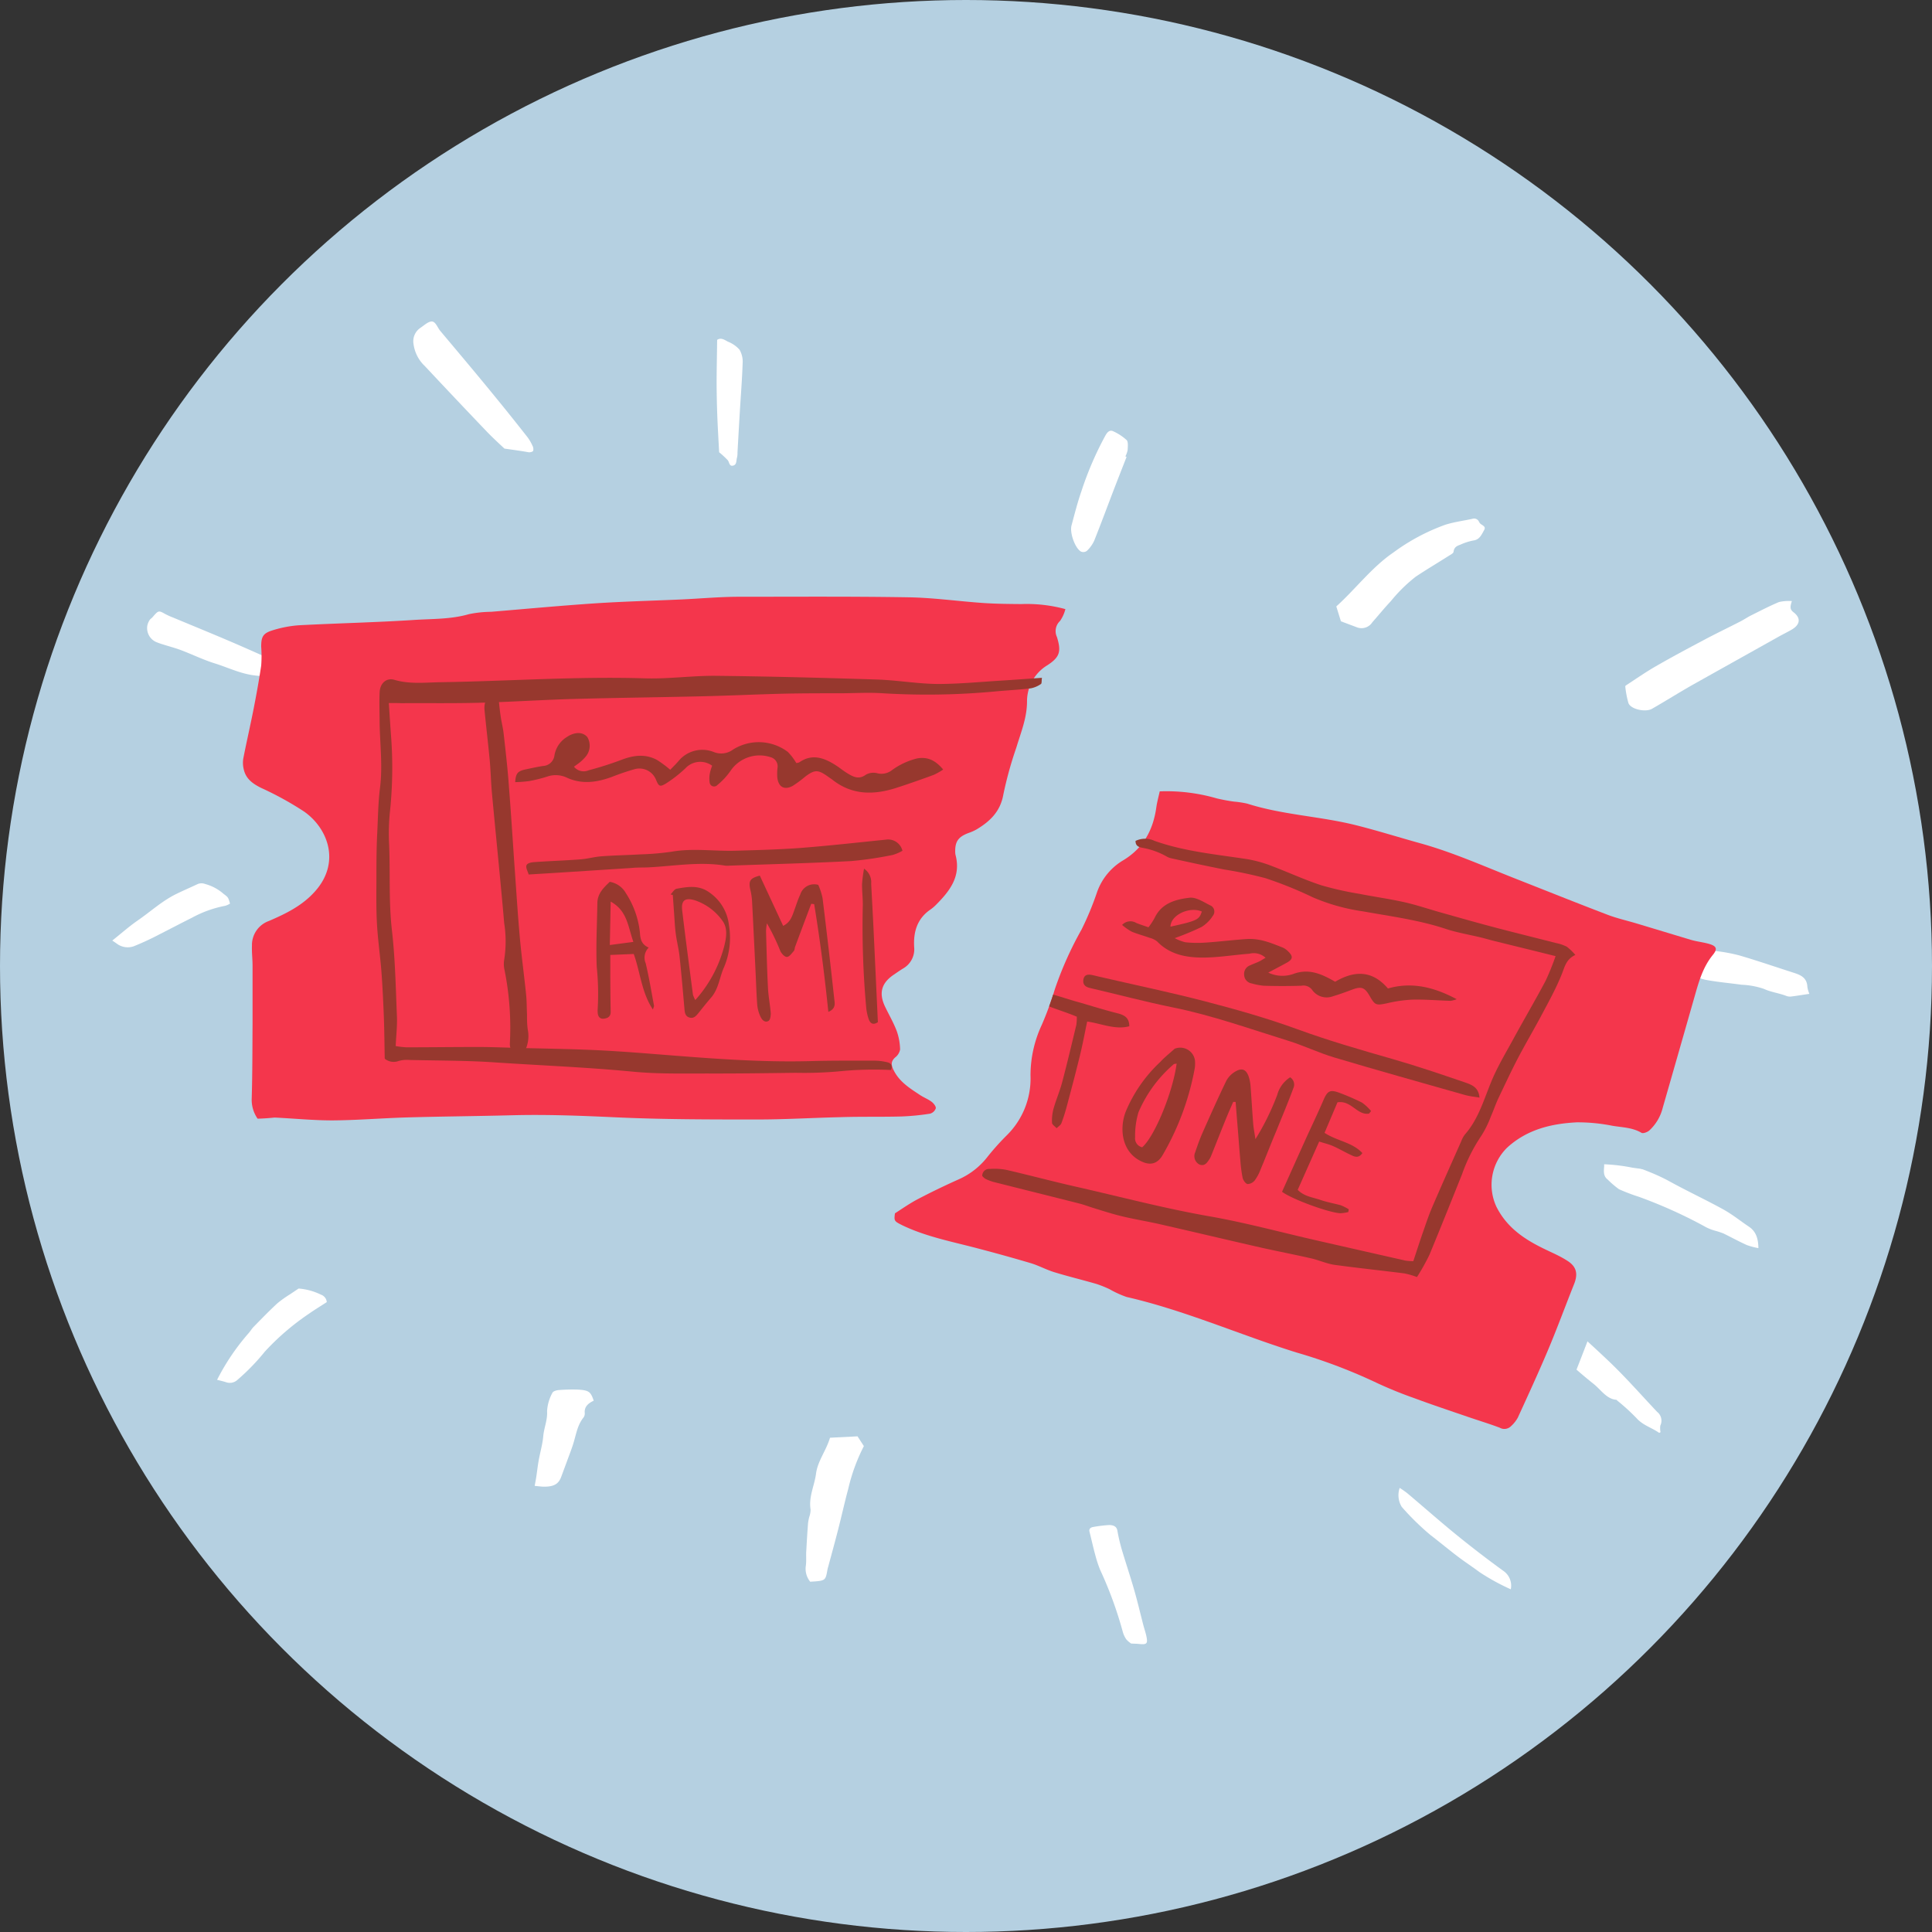 <svg xmlns="http://www.w3.org/2000/svg" xmlns:xlink="http://www.w3.org/1999/xlink" viewBox="0 0 360 360"><rect x="0" y="0" width="360" height="360" fill="#333333" stroke="none"/><defs><style>.cls-1{fill:none;}.cls-2{isolation:isolate;}.cls-3,.cls-6{fill:#b5d0e1;}.cls-4,.cls-6{mix-blend-mode:multiply;}.cls-5{fill:#fff;}.cls-7{fill:#f4364c;}.cls-8{fill:#97382e;}.cls-9{clip-path:url(#clip-path);}</style><clipPath id="clip-path"><path class="cls-1" d="M166.76,226.09c1.54-1,2.88-1.93,4.32-2.68q3.68-1.92,7.48-3.62a13.9,13.9,0,0,0,5.5-4.3,46.47,46.47,0,0,1,3.6-4,14.86,14.86,0,0,0,4.36-11.1,22.28,22.28,0,0,1,2.11-9.44,60.21,60.21,0,0,0,2.41-6.58,65.58,65.58,0,0,1,5-11.18,56.05,56.05,0,0,0,2.86-6.89,11.24,11.24,0,0,1,4.9-6c3.75-2.26,5.57-5.64,6.16-9.84.14-1,.42-2,.64-3a33.52,33.52,0,0,1,10.59,1.3,32.29,32.29,0,0,0,3.27.61,17.88,17.88,0,0,1,2.46.38c6.58,2.1,13.52,2.34,20.18,4,4,1,8,2.26,12,3.37,6.1,1.69,11.86,4.27,17.73,6.58s11.45,4.55,17.21,6.75c1.81.69,3.72,1.11,5.57,1.67,3.32,1,6.62,2,9.94,3,1.05.31,2.16.43,3.22.71,1.57.42,1.85.93.89,2.11-1.82,2.23-2.58,4.88-3.34,7.55-2,7-4,14-6,20.95a8.53,8.53,0,0,1-2.52,4.23c-.36.3-1.14.59-1.44.41-1.69-1-3.59-1-5.42-1.31a33.09,33.09,0,0,0-6.61-.64c-4.76.24-9.29,1.32-13,4.72a9.7,9.7,0,0,0-2,11c2,4,5.4,6.19,9.2,8,1.31.63,2.66,1.21,3.9,2,1.83,1.11,2.16,2.46,1.37,4.44-1.64,4.11-3.16,8.27-4.88,12.34s-3.69,8.37-5.6,12.53a6.17,6.17,0,0,1-1.28,1.6,1.74,1.74,0,0,1-2.09.27c-1.93-.73-3.92-1.33-5.88-2-3.34-1.15-6.69-2.26-10-3.49a77,77,0,0,1-7.5-3.08A99.45,99.45,0,0,0,241.52,252c-10.58-3.31-20.75-7.84-31.6-10.33a19,19,0,0,1-3.16-1.44,20.2,20.2,0,0,0-2.5-1c-2.59-.75-5.21-1.38-7.79-2.17-1.51-.46-2.93-1.25-4.44-1.7-3.38-1-6.78-1.94-10.19-2.83-4.62-1.21-9.34-2.12-13.69-4.21C166.61,227.55,166.58,227.51,166.76,226.09Z"/></clipPath></defs><title>consultant_webpage_admitone_icon_3C_191016</title><g class="cls-2"><g id="Background"><circle id="_27.62.111" data-name="27.62.111" class="cls-3" cx="180" cy="180" r="180"/></g><g id="Artwork"><g class="cls-4"><path class="cls-3" d="M55.39,126.92c-.23,1-.84,1.08-1.35,1.36a5.72,5.72,0,0,1-3.53.58c-2.62-.29-5-1.47-7.42-2.23-2.15-.66-4.2-1.67-6.31-2.47-1.11-.42-2.27-.72-3.4-1.08a11.82,11.82,0,0,1-1.32-.47,2.83,2.83,0,0,1-1.59-3.08,2.87,2.87,0,0,1,.43-1c.12-.2.35-.32.51-.5,1.15-1.33,1.14-1.31,2.42-.6a14,14,0,0,0,1.5.67c3.45,1.44,6.91,2.85,10.35,4.32,2.86,1.22,5.7,2.49,8.54,3.77A8.74,8.74,0,0,1,55.39,126.92Z"/><path class="cls-3" d="M23.92,178.26c1.63-1.29,3.1-2.61,4.75-3.75,2.44-1.68,4.57-3.68,7.32-5,1.27-.62,2.59-1.18,3.87-1.79a1.92,1.92,0,0,1,1.37,0,8.59,8.59,0,0,1,3.41,1.82c.85.65.88.62,1.22,1.83a3.3,3.3,0,0,1-.89.41A21.26,21.26,0,0,0,38.78,174c-2,1-3.9,2-5.87,3a53.16,53.16,0,0,1-5,2.33A3.42,3.42,0,0,1,25,179C24.62,178.73,24.26,178.49,23.92,178.26Z"/><path class="cls-3" d="M312.42,269.87c-.2.09-.25.14-.27.12-1.4-1-3-1.37-4.25-2.78a37.62,37.62,0,0,0-3.55-3.23c-.06-.05-.11-.15-.18-.15-1.83-.14-2.9-1.93-4.28-3-1.76-1.4-3.47-2.89-5.16-4.43a22.49,22.49,0,0,1-1.7-2.13,26.69,26.69,0,0,0-2.3-2.58,13.15,13.15,0,0,1-3-4.71c-.41-1,0-2.11.05-3.45a7.19,7.19,0,0,1,1.38.77c4.64,4.16,9.32,8.24,13.86,12.57,3,2.88,5.85,6.12,8.76,9.21a2.08,2.08,0,0,1,.59,2.57A3.73,3.73,0,0,0,312.42,269.87Z"/><path class="cls-3" d="M302,218.46c.61.16,1,.21,1.28.33,3.64,1.36,7.37,2.45,10.81,4.34s6.75,3.42,10.06,5.25c1.65.91,3.15,2.13,4.73,3.19,1.32.88,1.75,2.21,1.77,4a13.24,13.24,0,0,1-2.15-.57c-1.49-.67-2.93-1.47-4.4-2.18a15,15,0,0,0-1.58-.51,8.93,8.93,0,0,1-1.55-.6,88.56,88.56,0,0,0-12.58-5.7,35.17,35.17,0,0,1-3.72-1.42,17.2,17.2,0,0,1-2.08-1.78c-.86-.65-.75-1.55-.68-2.47C301.91,219.76,301.92,219.24,302,218.46Z"/><path class="cls-3" d="M340.15,188.19c-1.3.19-2.36.37-3.41.5a1.93,1.93,0,0,1-.9-.12c-1.36-.53-2.81-.68-4.17-1.31a14.85,14.85,0,0,0-4.17-.77c-2.37-.33-4.77-.52-7.12-1a8.45,8.45,0,0,1-2.68-1.42c-.51-.33-.89-2.62-.65-3.28a1,1,0,0,1,1.06-.76,31.41,31.41,0,0,1,9,1c3.42,1,6.81,2.17,10.21,3.26,1.27.41,2.39.93,2.46,2.62A5.41,5.41,0,0,0,340.15,188.19Z"/><path class="cls-3" d="M157.66,270.9l5.13-.26,1.18,1.82a34.36,34.36,0,0,0-2.92,8c-.67,2.48-1.22,5-1.86,7.49-.59,2.31-1.23,4.62-1.85,6.93-.06.21-.12.41-.16.62-.36,2.06-.36,2.06-3.21,2.23a3.8,3.8,0,0,1-.81-3c.13-1,0-1.95.09-2.92q.13-2.52.32-5a9.26,9.26,0,0,1,.22-1.14,4.06,4.06,0,0,0,.25-1.39c-.38-2.34.69-4.38,1-6.58C155.33,275.25,156.94,273.35,157.66,270.9Z"/><path class="cls-3" d="M43.45,260.11a42,42,0,0,1,5.88-8.7c.33-.37.57-.8.92-1.16,1.44-1.47,2.87-2.95,4.39-4.36A20.68,20.68,0,0,1,57,244.2l1.64-1.1a11.54,11.54,0,0,1,4.19,1.15,1.6,1.6,0,0,1,1.06,1.38c-1.13.73-2.29,1.44-3.39,2.21a46.7,46.7,0,0,0-8.14,7,40.53,40.53,0,0,1-5.14,5.3,2.08,2.08,0,0,1-2.11.41C44.65,260.41,44.14,260.29,43.45,260.11Z"/><path class="cls-3" d="M113.63,264c-1.12.52-1.77,1.2-1.67,2.28a1.26,1.26,0,0,1-.24.86c-1.19,1.5-1.39,3.32-1.94,5-.34,1.06-.75,2.1-1.13,3.14l-1.07,2.89c-.49,1.35-1.36,1.86-3.21,1.85-.49,0-1-.08-1.74-.15.11-.63.23-1.19.31-1.76.15-1,.26-2,.44-3,.27-1.51.72-3,.85-4.52s.82-3,.71-4.66a8.07,8.07,0,0,1,1-3.41c.11-.27.71-.46,1.14-.5a33.05,33.05,0,0,1,3.59-.09C112.74,262.06,113.06,262.31,113.63,264Z"/><path class="cls-3" d="M213.79,309.25a4.34,4.34,0,0,1-.92-.79,4.75,4.75,0,0,1-.68-1.52A72.72,72.72,0,0,0,208,295.53a22.34,22.34,0,0,1-.93-2.85c-.39-1.42-.7-2.85-1.06-4.27-.12-.48.15-.78.65-.87a25.28,25.28,0,0,1,3-.37c.77,0,1.39.23,1.54,1a34.3,34.3,0,0,0,.78,3.4c.76,2.56,1.62,5.12,2.36,7.69.61,2.13,1.11,4.26,1.66,6.39.22.87.54,1.73.68,2.59.17,1.09-.1,1.23-1.54,1.08C214.77,309.28,214.39,309.28,213.79,309.25Z"/><path class="cls-3" d="M263.81,280.25a16.86,16.86,0,0,1,1.43,1c3.09,2.6,6.1,5.27,9.24,7.82q4.2,3.41,8.62,6.62a3.33,3.33,0,0,1,1.41,3.45,40.24,40.24,0,0,1-5.84-3.21c-1.34-1-2.76-1.92-4.08-2.93-1.72-1.31-3.37-2.68-5.08-4a48.27,48.27,0,0,1-5.32-5.22A4.17,4.17,0,0,1,263.81,280.25Z"/><path class="cls-3" d="M252.86,118.77,252,116c3.62-3.27,6.62-7.31,10.65-10.06a37.79,37.79,0,0,1,9.69-5.17c1.62-.51,3.31-.72,5-1.09a1,1,0,0,1,1.24.52,1,1,0,0,1,.07.12c.23.56,1.37.62.9,1.45s-.85,1.8-2,1.94a10.81,10.81,0,0,0-2.43.78c-.59.22-1.16.43-1.27,1.31,0,.28-.54.55-.87.76-2.05,1.3-4.14,2.54-6.17,3.89a28.61,28.61,0,0,0-4.65,4.57c-1.19,1.26-2.29,2.62-3.44,3.92a2.39,2.39,0,0,1-2.74,1Z"/><path class="cls-3" d="M336.89,115c-.36,1.09-.36,1.58.29,2.07,1.46,1.11,1.26,2.35-.39,3.29-.76.44-1.55.82-2.32,1.25-5.36,3-10.73,6-16.08,9-2.54,1.44-5,3-7.56,4.46-1.16.69-3.94.12-4.39-1.05a17.44,17.44,0,0,1-.59-3.07s0-.17.1-.22c1.84-1.2,3.66-2.47,5.55-3.56,2.93-1.69,5.91-3.28,8.88-4.86,2.3-1.22,4.64-2.35,6.95-3.53.67-.35,1.31-.79,2-1.13,1.71-.85,3.41-1.74,5.16-2.47A8.37,8.37,0,0,1,336.89,115Z"/><path class="cls-3" d="M97,86.59c-1.08-1-2.15-2-3.13-3Q88,77.45,82.18,71.24a6.87,6.87,0,0,1-2.13-4.16,3,3,0,0,1,1.32-3c.7-.48,1.5-1.23,2.16-1.16s1,1.13,1.5,1.74c3.36,4,6.74,8,10.08,12.1,2.09,2.54,4.14,5.12,6.18,7.71a7.89,7.89,0,0,1,.89,1.52,1.37,1.37,0,0,1,.16,1c-.1.2-.57.31-.86.27C100,87,98.53,86.81,97,86.59Z"/><path class="cls-3" d="M212.92,88.14c-.78,2-1.57,4-2.34,6-1.23,3.21-2.42,6.44-3.7,9.63a6.1,6.1,0,0,1-1.36,1.88,1.12,1.12,0,0,1-1.07.14c-1.1-.57-2.16-3.49-1.79-4.87.57-2.12,1.11-4.27,1.83-6.34A61.67,61.67,0,0,1,209,84.12c.37-.65.79-1,1.34-.79A9.49,9.49,0,0,1,212.93,85c.32.31.22,1.22.19,1.86A4.34,4.34,0,0,1,212.7,88Z"/><path class="cls-3" d="M136.63,66.33c.72-.49,1.38,0,2,.33a5.72,5.72,0,0,1,2.17,1.5,4.46,4.46,0,0,1,.58,2.54c-.1,3-.35,6.09-.53,9.13-.15,2.5-.29,5-.43,7.49a3.54,3.54,0,0,1-.08.91c-.18.54,0,1.34-.73,1.53s-.68-.6-1-1A16.83,16.83,0,0,0,137,87.28c-.1-2-.25-4.37-.34-6.73q-.12-3.18-.13-6.37C136.54,71.58,136.6,69,136.63,66.33Z"/></g><path class="cls-5" d="M52.38,123.92c-.23,1-.84,1.08-1.35,1.36a5.72,5.72,0,0,1-3.53.58c-2.62-.29-5-1.47-7.42-2.23-2.15-.66-4.2-1.67-6.31-2.47-1.11-.42-2.27-.72-3.4-1.08a11.82,11.82,0,0,1-1.32-.47,2.83,2.83,0,0,1-1.59-3.08,2.87,2.87,0,0,1,.43-1c.12-.2.35-.32.51-.5,1.15-1.33,1.14-1.31,2.42-.6a14,14,0,0,0,1.5.67c3.45,1.44,6.91,2.85,10.35,4.32,2.86,1.22,5.7,2.49,8.54,3.77A8.74,8.74,0,0,1,52.38,123.92Z"/><path class="cls-5" d="M20.92,175.26c1.63-1.29,3.1-2.61,4.75-3.75,2.44-1.68,4.57-3.68,7.32-5,1.27-.62,2.59-1.18,3.87-1.79a1.92,1.92,0,0,1,1.37,0,8.59,8.59,0,0,1,3.41,1.82c.85.65.88.62,1.22,1.83a3.3,3.3,0,0,1-.89.41A21.26,21.26,0,0,0,35.78,171c-2,1-3.9,2-5.87,3a53.16,53.16,0,0,1-5,2.33A3.42,3.42,0,0,1,22,176C21.62,175.73,21.26,175.48,20.92,175.26Z"/><path class="cls-5" d="M309.42,266.87c-.2.09-.25.14-.27.12-1.4-1-3-1.37-4.25-2.78a37.62,37.62,0,0,0-3.55-3.23c-.06-.05-.11-.15-.18-.15-1.83-.14-2.9-1.93-4.28-3-1.76-1.4-3.47-2.89-5.16-4.43a22.49,22.49,0,0,1-1.7-2.13,26.69,26.69,0,0,0-2.3-2.58,13.15,13.15,0,0,1-3-4.71c-.41-1,0-2.11.05-3.45a7.19,7.19,0,0,1,1.38.77c4.64,4.16,9.32,8.24,13.86,12.57,3,2.88,5.85,6.12,8.76,9.21a2.08,2.08,0,0,1,.59,2.57A3.73,3.73,0,0,0,309.42,266.87Z"/><path class="cls-5" d="M299,215.46c.61.16,1,.21,1.28.33,3.64,1.36,7.37,2.45,10.81,4.34s6.75,3.42,10.06,5.25c1.65.91,3.15,2.13,4.73,3.19,1.32.88,1.75,2.21,1.77,4a13.24,13.24,0,0,1-2.15-.57c-1.49-.67-2.93-1.47-4.4-2.18a15,15,0,0,0-1.58-.51,8.93,8.93,0,0,1-1.55-.6,88.56,88.56,0,0,0-12.58-5.7,35.17,35.17,0,0,1-3.72-1.42,17.2,17.2,0,0,1-2.08-1.78c-.86-.65-.75-1.55-.68-2.47C298.91,216.76,298.92,216.24,299,215.46Z"/><path class="cls-5" d="M337.15,185.19c-1.3.19-2.36.37-3.41.5a1.93,1.93,0,0,1-.9-.12c-1.36-.53-2.81-.68-4.17-1.31a14.85,14.85,0,0,0-4.17-.77c-2.37-.33-4.77-.52-7.12-1a8.45,8.45,0,0,1-2.68-1.42c-.51-.33-.89-2.62-.65-3.28a1,1,0,0,1,1.06-.76,31.41,31.41,0,0,1,9,1c3.42,1,6.81,2.17,10.21,3.26,1.27.41,2.39.93,2.46,2.62A5.41,5.41,0,0,0,337.15,185.19Z"/><path class="cls-5" d="M154.66,267.9l5.13-.26,1.18,1.82a34.36,34.36,0,0,0-2.92,8c-.67,2.48-1.22,5-1.86,7.49-.59,2.31-1.23,4.62-1.85,6.93-.06.21-.12.41-.16.62-.36,2.06-.36,2.06-3.21,2.23a3.8,3.8,0,0,1-.81-3c.13-1,0-1.95.09-2.92q.13-2.52.32-5a9.26,9.26,0,0,1,.22-1.14,4.06,4.06,0,0,0,.25-1.39c-.38-2.34.69-4.38,1-6.58C152.33,272.25,153.94,270.34,154.66,267.9Z"/><path class="cls-5" d="M40.45,257.11a42,42,0,0,1,5.88-8.7c.33-.37.57-.8.92-1.16,1.44-1.47,2.87-2.95,4.39-4.36A20.68,20.68,0,0,1,54,241.2l1.64-1.1a11.54,11.54,0,0,1,4.19,1.15,1.6,1.6,0,0,1,1.06,1.38c-1.13.73-2.29,1.44-3.39,2.21a46.7,46.7,0,0,0-8.14,7,40.53,40.53,0,0,1-5.14,5.3,2.08,2.08,0,0,1-2.11.41C41.65,257.4,41.14,257.28,40.45,257.11Z"/><path class="cls-5" d="M110.63,261c-1.12.52-1.77,1.2-1.67,2.28a1.26,1.26,0,0,1-.24.86c-1.19,1.5-1.39,3.32-1.94,5-.34,1.06-.75,2.1-1.13,3.14l-1.07,2.89c-.49,1.35-1.36,1.86-3.21,1.85-.49,0-1-.08-1.74-.15.11-.63.23-1.19.31-1.76.15-1,.26-2,.44-3,.27-1.51.72-3,.85-4.52s.82-3,.71-4.66a8.07,8.07,0,0,1,1-3.41c.11-.27.71-.46,1.14-.5a33.05,33.05,0,0,1,3.59-.09C109.74,259.06,110.06,259.31,110.63,261Z"/><path class="cls-5" d="M210.78,306.25a4.34,4.34,0,0,1-.92-.79,4.75,4.75,0,0,1-.68-1.52A72.72,72.72,0,0,0,205,292.53a22.34,22.34,0,0,1-.93-2.85c-.39-1.42-.7-2.85-1.06-4.27-.12-.48.15-.78.65-.87a25.28,25.28,0,0,1,3-.37c.77,0,1.39.23,1.54,1a34.3,34.3,0,0,0,.78,3.4c.76,2.56,1.62,5.12,2.36,7.69.61,2.13,1.11,4.26,1.66,6.39.22.87.54,1.73.68,2.59.17,1.09-.1,1.23-1.54,1.08C211.77,306.28,211.38,306.28,210.78,306.25Z"/><path class="cls-5" d="M260.81,277.25a16.86,16.86,0,0,1,1.43,1c3.09,2.6,6.1,5.27,9.24,7.82q4.2,3.41,8.62,6.62a3.33,3.33,0,0,1,1.41,3.45,40.24,40.24,0,0,1-5.84-3.21c-1.34-1-2.76-1.92-4.08-2.93-1.72-1.31-3.37-2.68-5.08-4a48.27,48.27,0,0,1-5.32-5.22A4.17,4.17,0,0,1,260.81,277.25Z"/><path class="cls-5" d="M249.86,115.77,249,113c3.62-3.27,6.62-7.31,10.65-10.06a37.79,37.79,0,0,1,9.69-5.17c1.62-.51,3.31-.72,5-1.09a1,1,0,0,1,1.24.52,1,1,0,0,1,.07.12c.23.56,1.37.62.9,1.45s-.85,1.8-2,1.94a10.81,10.81,0,0,0-2.43.78c-.59.22-1.16.43-1.27,1.31,0,.28-.54.55-.87.76-2.05,1.3-4.14,2.54-6.17,3.89a28.61,28.61,0,0,0-4.65,4.57c-1.19,1.26-2.29,2.62-3.44,3.92a2.39,2.39,0,0,1-2.74,1Z"/><path class="cls-5" d="M333.89,112c-.36,1.09-.36,1.58.29,2.07,1.46,1.11,1.26,2.35-.39,3.29-.76.44-1.55.82-2.32,1.25-5.36,3-10.73,6-16.08,9-2.54,1.44-5,3-7.56,4.46-1.16.69-3.94.12-4.39-1.05a17.44,17.44,0,0,1-.59-3.07s0-.17.1-.22c1.84-1.2,3.66-2.47,5.55-3.56,2.93-1.69,5.91-3.28,8.88-4.86,2.3-1.22,4.64-2.35,6.95-3.53.67-.35,1.31-.79,2-1.13,1.71-.85,3.41-1.74,5.16-2.47A8.37,8.37,0,0,1,333.89,112Z"/><path class="cls-5" d="M94,83.59c-1.08-1-2.15-2-3.13-3Q85,74.45,79.18,68.23a6.87,6.87,0,0,1-2.13-4.16,3,3,0,0,1,1.32-3c.7-.48,1.5-1.23,2.16-1.16s1,1.13,1.5,1.74c3.36,4,6.74,8,10.08,12.1,2.09,2.54,4.14,5.12,6.18,7.71A7.89,7.89,0,0,1,99.19,83a1.37,1.37,0,0,1,.16,1c-.1.2-.57.31-.86.27C97,84,95.53,83.81,94,83.59Z"/><path class="cls-5" d="M209.92,85.14c-.78,2-1.57,4-2.34,6-1.23,3.21-2.42,6.44-3.7,9.63a6.1,6.1,0,0,1-1.36,1.88,1.12,1.12,0,0,1-1.07.14c-1.1-.57-2.16-3.49-1.79-4.87.57-2.12,1.11-4.27,1.83-6.34A61.67,61.67,0,0,1,206,81.11c.37-.65.79-1,1.34-.79A9.49,9.49,0,0,1,209.93,82c.32.31.22,1.22.19,1.86a4.34,4.34,0,0,1-.42,1.18Z"/><path class="cls-5" d="M133.63,63.33c.72-.49,1.38,0,2,.33a5.72,5.72,0,0,1,2.17,1.5,4.46,4.46,0,0,1,.58,2.54c-.1,3-.35,6.09-.53,9.13-.15,2.5-.29,5-.43,7.49a3.54,3.54,0,0,1-.08.91c-.18.54,0,1.34-.73,1.53s-.68-.6-1-1A16.83,16.83,0,0,0,134,84.27c-.1-2-.25-4.37-.34-6.73q-.12-3.18-.13-6.37C133.54,68.58,133.6,66,133.63,63.33Z"/></g><g id="Artwork-2" data-name="Artwork"><path class="cls-6" d="M51.58,216.24a6.17,6.17,0,0,1-1.1-3.61c.14-4.7.13-9.4.16-14.11q0-5.39,0-10.78c0-1.24-.16-2.49-.11-3.73a4.75,4.75,0,0,1,3.16-4.61c3.16-1.36,6.26-2.86,8.64-5.57,4.75-5.37,2.35-11.69-2.06-14.8a59.46,59.46,0,0,0-8-4.41c-1.58-.78-2.87-1.69-3.27-3.47a5,5,0,0,1-.09-2c.61-3.12,1.33-6.22,1.94-9.34.52-2.65,1-5.31,1.4-8a23.49,23.49,0,0,0,0-3.51c0-1.77.29-2.46,1.94-3a21.48,21.48,0,0,1,5.08-1c7.2-.38,14.4-.53,21.59-1,3.37-.21,6.78-.11,10.1-1.07a21.19,21.19,0,0,1,4.13-.44c6.48-.54,13-1.15,19.45-1.58,5.32-.35,10.65-.48,16-.72,3.53-.16,7.05-.49,10.58-.5,10.6,0,21.2-.08,31.8.1,4.63.08,9.25.74,13.88,1.06,2.35.16,4.71.18,7.06.2a27.5,27.5,0,0,1,8.24.94,6.85,6.85,0,0,1-1,2.21,2.58,2.58,0,0,0-.57,3c.82,2.67.55,3.72-1.76,5.23a7.86,7.86,0,0,0-3.82,6.76c0,3.07-1.15,5.8-2,8.63a70.24,70.24,0,0,0-2.42,8.76c-.56,3.16-2.53,5-5,6.47a9.1,9.1,0,0,1-1.52.67c-1.88.72-2.48,1.58-2.44,3.54a2.69,2.69,0,0,0,.08.62c1,3.91-1.07,6.6-3.58,9.13a7.64,7.64,0,0,1-1.1.95c-2.5,1.7-3.21,4.18-3.05,7a4.12,4.12,0,0,1-2.07,4c-.59.36-1.16.76-1.73,1.15-2.32,1.56-2.83,3.46-1.6,6,.72,1.5,1.56,2.94,2.15,4.49a11,11,0,0,1,.63,3.44,2.4,2.4,0,0,1-.91,1.48c-.83.75-.77,1.41-.3,2.37,1.08,2.19,3,3.37,4.92,4.64.69.46,1.49.76,2.15,1.25.38.29.85.86.79,1.23a1.57,1.57,0,0,1-1.09,1,44.79,44.79,0,0,1-5.36.52c-3.81.1-7.61,0-11.42.13-5.19.12-10.37.44-15.56.43-8.86,0-17.72,0-26.57-.42-6.29-.29-12.56-.53-18.85-.37-6.49.17-13,.22-19.48.4-4.7.13-9.4.53-14.1.56-3.59,0-7.18-.36-10.77-.53C53.77,216.13,52.82,216.21,51.58,216.24Z"/><path class="cls-6" d="M170.39,233.88c1.54-1,2.88-1.93,4.32-2.68q3.68-1.92,7.48-3.62a13.9,13.9,0,0,0,5.5-4.3,46.47,46.47,0,0,1,3.6-4,14.86,14.86,0,0,0,4.36-11.1,22.28,22.28,0,0,1,2.11-9.44,60.21,60.21,0,0,0,2.41-6.58,65.58,65.58,0,0,1,5-11.18,56.05,56.05,0,0,0,2.86-6.89,11.24,11.24,0,0,1,4.9-6c3.75-2.26,5.57-5.64,6.16-9.84.14-1,.42-2,.64-3a33.52,33.52,0,0,1,10.59,1.3,32.29,32.29,0,0,0,3.27.61,17.88,17.88,0,0,1,2.46.38c6.58,2.1,13.52,2.34,20.18,4,4,1,8,2.26,12,3.37,6.1,1.69,11.86,4.27,17.73,6.58s11.45,4.55,17.21,6.75c1.81.69,3.72,1.11,5.57,1.67,3.32,1,6.62,2,9.94,3,1.05.31,2.16.43,3.22.71,1.57.42,1.85.93.89,2.11-1.82,2.23-2.58,4.88-3.34,7.55-2,7-4,14-6,20.95a8.53,8.53,0,0,1-2.52,4.23c-.36.3-1.14.59-1.44.41-1.69-1-3.59-1-5.42-1.31a33.09,33.09,0,0,0-6.61-.64c-4.76.24-9.29,1.32-13,4.72a9.7,9.7,0,0,0-2,11c2,4,5.4,6.19,9.2,8,1.31.63,2.66,1.21,3.9,2,1.83,1.11,2.16,2.46,1.37,4.44-1.64,4.11-3.16,8.27-4.88,12.34s-3.69,8.37-5.6,12.53a6.17,6.17,0,0,1-1.28,1.6,1.74,1.74,0,0,1-2.09.27c-1.93-.73-3.92-1.33-5.88-2-3.34-1.15-6.69-2.26-10-3.49a77,77,0,0,1-7.5-3.08,99.45,99.45,0,0,0-14.54-5.53c-10.58-3.31-20.75-7.84-31.6-10.33a19,19,0,0,1-3.16-1.44,20.2,20.2,0,0,0-2.5-1c-2.59-.75-5.21-1.38-7.79-2.17-1.51-.46-2.93-1.25-4.44-1.7-3.38-1-6.78-1.94-10.19-2.83-4.62-1.21-9.34-2.12-13.69-4.21C170.23,235.34,170.2,235.3,170.39,233.88Z"/><path class="cls-7" d="M48,208.45a6.17,6.17,0,0,1-1.1-3.61c.14-4.7.13-9.4.16-14.11q0-5.39,0-10.78c0-1.24-.16-2.49-.11-3.73a4.75,4.75,0,0,1,3.16-4.61c3.16-1.36,6.26-2.86,8.64-5.57,4.75-5.37,2.35-11.69-2.06-14.8a59.46,59.46,0,0,0-8-4.41c-1.58-.78-2.87-1.69-3.27-3.47a5,5,0,0,1-.09-2c.61-3.12,1.33-6.22,1.94-9.34.52-2.65,1-5.31,1.4-8a23.49,23.49,0,0,0,0-3.51c0-1.77.29-2.46,1.94-3a21.48,21.48,0,0,1,5.08-1c7.2-.38,14.4-.53,21.59-1,3.37-.21,6.78-.11,10.1-1.07a21.19,21.19,0,0,1,4.13-.44c6.48-.54,13-1.15,19.45-1.58,5.32-.35,10.65-.48,16-.72,3.53-.16,7.05-.49,10.58-.5,10.6,0,21.2-.08,31.8.1,4.63.08,9.25.74,13.88,1.06,2.35.16,4.71.18,7.06.2a27.5,27.5,0,0,1,8.24.94,6.85,6.85,0,0,1-1,2.21,2.58,2.58,0,0,0-.57,3c.82,2.67.55,3.72-1.76,5.23a7.86,7.86,0,0,0-3.82,6.76c0,3.07-1.15,5.8-2,8.63a70.24,70.24,0,0,0-2.42,8.76c-.56,3.16-2.53,5-5,6.47a9.1,9.1,0,0,1-1.52.67c-1.88.72-2.48,1.58-2.44,3.54a2.69,2.69,0,0,0,.08.62c1,3.91-1.07,6.6-3.58,9.13a7.64,7.64,0,0,1-1.1.95c-2.5,1.7-3.21,4.18-3.05,7a4.12,4.12,0,0,1-2.07,4c-.59.36-1.16.76-1.73,1.15-2.32,1.56-2.83,3.46-1.6,6,.72,1.5,1.56,2.94,2.15,4.49a11,11,0,0,1,.63,3.44,2.4,2.4,0,0,1-.91,1.48c-.83.75-.77,1.41-.3,2.37,1.08,2.19,3,3.37,4.92,4.64.69.46,1.49.76,2.15,1.25.38.29.85.86.79,1.23a1.57,1.57,0,0,1-1.09,1,44.79,44.79,0,0,1-5.36.52c-3.81.1-7.61,0-11.42.13-5.19.12-10.37.44-15.56.43-8.86,0-17.72,0-26.57-.42-6.29-.29-12.56-.53-18.85-.37-6.49.17-13,.22-19.48.4-4.7.13-9.4.53-14.1.56-3.59,0-7.18-.36-10.77-.53C50.15,208.34,49.2,208.42,48,208.45Z"/><path class="cls-7" d="M166.76,226.09c1.54-1,2.88-1.93,4.32-2.68q3.68-1.92,7.48-3.62a13.9,13.9,0,0,0,5.5-4.3,46.47,46.47,0,0,1,3.6-4,14.86,14.86,0,0,0,4.36-11.1,22.28,22.28,0,0,1,2.11-9.44,60.21,60.21,0,0,0,2.41-6.58,65.58,65.58,0,0,1,5-11.18,56.05,56.05,0,0,0,2.86-6.89,11.24,11.24,0,0,1,4.9-6c3.75-2.26,5.57-5.64,6.16-9.84.14-1,.42-2,.64-3a33.52,33.52,0,0,1,10.59,1.3,32.29,32.29,0,0,0,3.27.61,17.88,17.88,0,0,1,2.46.38c6.58,2.1,13.52,2.34,20.18,4,4,1,8,2.26,12,3.37,6.1,1.69,11.86,4.27,17.73,6.58s11.45,4.55,17.21,6.75c1.81.69,3.72,1.11,5.57,1.67,3.32,1,6.62,2,9.94,3,1.05.31,2.16.43,3.22.71,1.57.42,1.85.93.89,2.11-1.82,2.23-2.58,4.88-3.34,7.55-2,7-4,14-6,20.95a8.53,8.53,0,0,1-2.52,4.23c-.36.3-1.14.59-1.44.41-1.69-1-3.59-1-5.42-1.31a33.09,33.09,0,0,0-6.61-.64c-4.76.24-9.29,1.32-13,4.72a9.7,9.7,0,0,0-2,11c2,4,5.4,6.19,9.2,8,1.31.63,2.66,1.21,3.9,2,1.83,1.11,2.16,2.46,1.37,4.44-1.64,4.11-3.16,8.27-4.88,12.34s-3.69,8.37-5.6,12.53a6.17,6.17,0,0,1-1.28,1.6,1.74,1.74,0,0,1-2.09.27c-1.93-.73-3.92-1.33-5.88-2-3.34-1.15-6.69-2.26-10-3.49a77,77,0,0,1-7.5-3.08A99.45,99.45,0,0,0,241.52,252c-10.58-3.31-20.75-7.84-31.6-10.33a19,19,0,0,1-3.16-1.44,20.2,20.2,0,0,0-2.5-1c-2.59-.75-5.21-1.38-7.79-2.17-1.51-.46-2.93-1.25-4.44-1.7-3.38-1-6.78-1.94-10.19-2.83-4.62-1.21-9.34-2.12-13.69-4.21C166.61,227.55,166.58,227.51,166.76,226.09Z"/><path class="cls-8" d="M263.35,235c.64-1.93,1.21-3.72,1.83-5.49.55-1.57,1.07-3.15,1.73-4.67,1.75-4.07,3.56-8.11,5.36-12.16a4.91,4.91,0,0,1,.69-1.28c2.88-3.27,3.77-7.5,5.56-11.31,1-2.13,2.2-4.17,3.33-6.23,2-3.69,4.16-7.35,6.14-11.08a47.77,47.77,0,0,0,1.87-4.62l-3.54-.88-7.85-1.93c-.81-.2-1.6-.44-2.41-.64-2.22-.54-4.49-.91-6.65-1.62-5-1.66-10.26-2.34-15.43-3.27a36.8,36.8,0,0,1-9.36-2.62,73.46,73.46,0,0,0-8.84-3.57,76.85,76.85,0,0,0-7.72-1.62q-5-1-9.94-2.11a2.83,2.83,0,0,1-.76-.32A14.19,14.19,0,0,0,213,158c-.64-.12-1.42-.25-1.41-1.31a4.12,4.12,0,0,1,3.56,0c5.65,2,11.58,2.52,17.43,3.43a23.64,23.64,0,0,1,4.56,1.31c3,1.14,6,2.53,9.1,3.54a59.58,59.58,0,0,0,7.1,1.59c2.79.55,5.61.94,8.38,1.56,2.29.52,4.53,1.29,6.8,1.92,3.53,1,7.06,2,10.61,2.93s7.23,1.83,10.84,2.76a7.33,7.33,0,0,1,2,.69,10.17,10.17,0,0,1,1.57,1.52c-1.8.83-2,2.36-2.59,3.74-1,2.48-2.32,4.88-3.59,7.26-1.46,2.76-3.05,5.44-4.5,8.2-1.28,2.45-2.46,5-3.64,7.46-.53,1.13-.92,2.32-1.43,3.46a19.05,19.05,0,0,1-1.73,3.52,31.75,31.75,0,0,0-3.63,7.22c-2,5-4,10-6.07,15a39.29,39.29,0,0,1-2.33,4.16,15.21,15.21,0,0,0-2.34-.68c-4.33-.55-8.67-1-13-1.59-1.48-.21-2.9-.88-4.37-1.21-3.1-.71-6.22-1.31-9.31-2-6.28-1.43-12.54-2.92-18.81-4.35-2.32-.53-4.67-.91-7-1.46-1.81-.43-3.58-1-5.36-1.55-.92-.28-1.82-.63-2.76-.87-5.3-1.34-10.61-2.66-15.91-4a8.63,8.63,0,0,1-1.55-.59,2.71,2.71,0,0,1-.59-.53,1.26,1.26,0,0,1,1.37-1.31,12.2,12.2,0,0,1,3.09.16c4.32,1,8.61,2.15,12.94,3.13,8.3,1.88,16.52,4.06,24.92,5.53,6.75,1.18,13.39,3,20.09,4.52q8.21,1.87,16.43,3.73A10.47,10.47,0,0,0,263.35,235Z"/><path class="cls-8" d="M92.72,128.26c.2,2,.33,3.51.54,5,.15,1.16.46,2.3.59,3.46.38,3.37.77,6.73,1,10.11.42,5.31.74,10.63,1.12,15.94.28,4,.54,8,.9,12,.32,3.52.8,7,1.16,10.53.13,1.23.11,2.48.17,3.72,0,1,0,2.08.19,3.1a6.22,6.22,0,0,1-.64,3.82c-.57,1.11-1.5,1.23-2.23.21A2.84,2.84,0,0,1,95,194.5,54.45,54.45,0,0,0,94,180.69a4.81,4.81,0,0,1-.05-1.86,21.92,21.92,0,0,0,0-6.81c-.7-8.07-1.53-16.12-2.28-24.18-.19-2.06-.23-4.14-.42-6.2-.28-3-.64-6-.94-9.07C90.08,130.83,90.71,129.5,92.72,128.26Z"/><path class="cls-8" d="M209.09,172.35a2.09,2.09,0,0,1,2.62-.38c.7.29,1.42.51,2.29.82a13.76,13.76,0,0,0,1.14-1.73c1.29-2.78,3.94-3.47,6.51-3.78,1.26-.15,2.7.87,4,1.49a1.25,1.25,0,0,1,.37,1.84,6.55,6.55,0,0,1-2.13,2.12,51.6,51.6,0,0,1-5,2.08,8.24,8.24,0,0,0,2,.77,21.26,21.26,0,0,0,3.73.06c2.55-.17,5.08-.49,7.63-.66s4.62.74,6.81,1.6a3.29,3.29,0,0,1,1,.73c.92.89.85,1.44-.26,2.06s-2.17,1.16-3.48,1.86a6.13,6.13,0,0,0,4.87.18c2.83-.95,5.12.1,7.6,1.52,3.41-2,6.79-2.3,9.83,1.26,4.35-1.25,8.47-.33,12.82,2a5.87,5.87,0,0,1-1.14.3c-2.4-.07-4.79-.28-7.19-.22a25.69,25.69,0,0,0-4.68.68c-2,.42-2.22.37-3.18-1.31s-1.56-1.89-3.35-1.22c-1.17.44-2.33.87-3.53,1.22a3.31,3.31,0,0,1-3.89-1.21,2,2,0,0,0-2-.75c-2.35.07-4.7.07-7,0a12.75,12.75,0,0,1-2.24-.43,1.67,1.67,0,0,1-1.41-1.58,1.7,1.7,0,0,1,1.13-1.8c.5-.24,1-.41,1.53-.65s.79-.45,1.33-.75a3.22,3.22,0,0,0-3-.76c-2.89.22-5.77.71-8.65.72-3.13,0-6.19-.55-8.55-3a3.73,3.73,0,0,0-1.43-.69c-1.1-.4-2.25-.69-3.33-1.15A10.19,10.19,0,0,1,209.09,172.35Zm14.85-2.5c-2.3-1-5.81.65-5.84,2.82C223.07,171.57,223.45,171.39,223.94,169.85Z"/><path class="cls-8" d="M275.68,204.52c-1-.17-1.86-.24-2.69-.48-8.13-2.31-16.28-4.58-24.38-7-2.92-.87-5.69-2.22-8.6-3.12-7.08-2.19-14.06-4.7-21.35-6.18-5.23-1.06-10.39-2.44-15.59-3.65-.91-.21-1.36-.7-1.19-1.61s.88-.95,1.62-.8c.41.08.81.19,1.22.29,6.62,1.53,13.27,2.91,19.84,4.62,5.77,1.5,11.53,3.13,17.12,5.17,5.88,2.15,11.86,3.87,17.86,5.59,4.53,1.3,9,2.83,13.46,4.35C274.19,202.11,275.53,202.58,275.68,204.52Z"/><path class="cls-8" d="M175.75,143.39a12.71,12.71,0,0,1-1.77,1c-2.27.83-4.55,1.64-6.85,2.38-4.22,1.38-8.3,1.45-12-1.46-.33-.26-.69-.47-1-.71-1.73-1.2-2.34-1.19-4.06.09a22,22,0,0,1-2.33,1.73c-1.57.87-2.7.25-2.9-1.55a9,9,0,0,1,.05-1.87,1.76,1.76,0,0,0-1.28-1.9,6.53,6.53,0,0,0-7.44,2.47,13,13,0,0,1-2.5,2.71.83.83,0,0,1-1.44-.51,4.9,4.9,0,0,1,.07-1.8,8.35,8.35,0,0,1,.4-1.29,3.77,3.77,0,0,0-5,.5,24.58,24.58,0,0,1-3.57,2.79c-1.21.73-1.37.57-1.92-.74a3.33,3.33,0,0,0-3.91-1.92,45.6,45.6,0,0,0-4.33,1.47c-2.75,1-5.5,1.41-8.29.15a4.85,4.85,0,0,0-3.64-.25,26.76,26.76,0,0,1-3.43.86,23.78,23.78,0,0,1-2.61.2c.1-1.64.47-2.06,1.92-2.37,1.09-.23,2.17-.47,3.26-.64a2.24,2.24,0,0,0,2.12-1.9,5,5,0,0,1,2.36-3.52c.12-.07.23-.15.35-.22,1.38-.74,2.66-.64,3.43.25a3.16,3.16,0,0,1-.3,3.64,9,9,0,0,1-1,1c-.36.3-.75.56-1.19.88a2.32,2.32,0,0,0,2.71.68,63.24,63.24,0,0,0,6.12-1.95c2.24-.86,4.44-1.16,6.62,0a20.07,20.07,0,0,1,2.49,1.85c.49-.52,1-1,1.5-1.58a5.75,5.75,0,0,1,6.59-1.74,3.71,3.71,0,0,0,3.63-.46,9,9,0,0,1,10.18.44,10.44,10.44,0,0,1,1.58,2.07,1.32,1.32,0,0,0,.58-.13c2.4-1.66,4.61-.82,6.76.54.76.48,1.45,1.07,2.22,1.53,1.08.65,2.12,1.21,3.43.23a2.92,2.92,0,0,1,2.21-.23,3.22,3.22,0,0,0,2.7-.65,13.28,13.28,0,0,1,4.67-2.15C172.86,141,174.28,141.65,175.75,143.39Z"/><path class="cls-8" d="M168.16,158.53a8.72,8.72,0,0,1-1.79.77,67.48,67.48,0,0,1-7.79,1.15c-7.53.39-15.07.58-22.61.85a4.25,4.25,0,0,1-.83,0c-4.79-.79-9.54.08-14.3.32-1,.05-2.07,0-3.11.11l-13.67.88-5.55.34c-.18-.61-.55-1.22-.42-1.67s.87-.59,1.36-.63c2.9-.21,5.81-.3,8.71-.52,1.31-.1,2.6-.47,3.9-.57,2.41-.18,4.84-.22,7.26-.36a50.67,50.67,0,0,0,5.79-.49c4-.71,8-.07,12-.19s8.17-.22,12.23-.53c5.24-.41,10.47-1,15.7-1.53A2.75,2.75,0,0,1,168.16,158.53Z"/><path class="cls-8" d="M141.58,163.16l4.35,9.36c1.37-.67,1.68-1.83,2.08-2.92s.67-2,1.1-2.9a2.72,2.72,0,0,1,3.36-1.82,12.23,12.23,0,0,1,.8,2.46q1.16,9.39,2.18,18.79c.09.79.37,1.81-1.1,2.42-.7-6.84-1.56-13.48-2.64-20.08l-.55-.06q-1.51,4-3,8c-.1.26-.08.6-.24.79-.39.44-.84,1.1-1.29,1.11s-1-.63-1.23-1.11a40.51,40.51,0,0,0-2.49-5.15,9.74,9.74,0,0,0-.17,1.44c.1,3.53.18,7.06.36,10.59.08,1.59.4,3.16.52,4.74,0,.47-.09,1.2-.4,1.4-.65.41-1.21-.14-1.48-.71a6.63,6.63,0,0,1-.63-2.16c-.17-2.14-.22-4.29-.33-6.44-.21-4.36-.42-8.72-.65-13.09a11.74,11.74,0,0,0-.31-2C139.44,164.13,139.75,163.64,141.58,163.16Z"/><path class="cls-8" d="M118.09,177.76l-4.37.18c0,1.15,0,2.16,0,3.17q0,3.73.07,7.45c0,.92-.61,1.2-1.34,1.26s-1.06-.49-1.08-1.19a4,4,0,0,1,0-.62,48.9,48.9,0,0,0-.18-7.87c-.16-3.93.06-7.88.12-11.82,0-1.77,1.12-2.88,2.31-4a4.22,4.22,0,0,1,3,2.1,16.65,16.65,0,0,1,2.62,7.36c.07,1.14.26,2.21,1.64,2.79a2.63,2.63,0,0,0-.57,2.9c.63,2.62,1.06,5.29,1.56,7.94,0,.17-.11.36-.21.7C119.54,184.93,119.33,181.24,118.09,177.76Zm-4.3-9.79-.16,8.12,4.39-.58C117,172.63,116.9,169.71,113.79,168Z"/><path class="cls-8" d="M124.95,166.66c.38-.37.72-1,1.15-1.06,2.11-.38,4.18-.73,6.16.75a8.51,8.51,0,0,1,3.57,6.06,14,14,0,0,1-.89,7.75c-.86,1.87-1,4.05-2.41,5.7-.82.94-1.59,1.92-2.37,2.89-.45.56-.92,1.11-1.73.84s-.84-1-.9-1.71c-.29-3.24-.56-6.49-.91-9.72-.15-1.37-.51-2.72-.69-4.09s-.22-2.48-.31-3.72-.17-2.38-.25-3.57Zm4.61,19.68a24,24,0,0,0,5.38-10c.39-1.54.73-3.4-.36-4.82a10.33,10.33,0,0,0-5.06-3.75c-1.88-.58-2.63,0-2.4,1.91.62,5.22,1.32,10.44,2,15.66A5.66,5.66,0,0,0,129.56,186.35Z"/><path class="cls-8" d="M161,161.87a3,3,0,0,1,1.33,2.77c.14,2.76.3,5.52.43,8.28.28,5.8.54,11.61.82,17.54-.78.55-1.43.37-1.75-.68a9.18,9.18,0,0,1-.42-2,167.56,167.56,0,0,1-.65-18.68c.06-1.45-.14-2.9-.13-4.36A25.07,25.07,0,0,1,161,161.87Z"/><path class="cls-8" d="M72.45,131c.16,2.34.28,4.4.44,6.46a78,78,0,0,1-.22,13.69,39.74,39.74,0,0,0-.18,5.81c.26,5.46-.09,10.93.54,16.4.61,5.29.71,10.64.93,16,.08,1.78-.14,3.58-.23,5.56a16.77,16.77,0,0,0,2,.23c4.43,0,8.87-.06,13.3-.06,2.42,0,4.85.1,7.27.17,4.71.12,9.42.19,14.13.39,3.94.17,7.88.47,11.82.78,9.6.76,19.19,1.55,28.83,1.29,4-.11,8-.08,12-.08a10.33,10.33,0,0,1,2.26.3c.75.17,1,.7.68,1.44a64.86,64.86,0,0,0-9.89.27,73.79,73.79,0,0,1-7.88.25c-5.47.07-10.94.15-16.41.13-4.64,0-9.3.1-13.9-.34-8.62-.83-17.26-1.16-25.89-1.74-5.24-.35-10.5-.32-15.75-.44a5.61,5.61,0,0,0-2.06.2,2.61,2.61,0,0,1-2.55-.44c-.05-2.61-.07-5.13-.16-7.65-.11-2.83-.24-5.66-.45-8.48s-.66-5.9-.83-8.86c-.16-2.69-.12-5.39-.11-8.09,0-3,0-5.95.15-8.92s.17-5.68.52-8.48c.51-4,0-8-.07-12,0-1.94-.09-3.88,0-5.81.08-1.69,1.28-2.74,2.76-2.3,2.87.85,5.78.48,8.66.44,12.68-.2,25.34-1.11,38-.72,4.42.14,8.86-.52,13.29-.47,10,.11,19.95.37,29.92.69,3.8.12,7.59.8,11.39.83,4,0,8-.4,12-.64,2.4-.15,4.8-.33,7.39-.51-.09.59,0,1.07-.21,1.17a5,5,0,0,1-1.86.79c-2.06.25-4.14.36-6.21.54a136.27,136.27,0,0,1-21.37.38c-2.69-.18-5.4,0-8.1,0-3.33,0-6.65,0-10,.07-5.12.12-10.23.37-15.35.49-8,.19-16.07.28-24.1.5-5.88.16-11.76.56-17.64.71-4.84.13-9.69.05-14.54.08C74.19,131,73.51,131,72.45,131Z"/><g class="cls-9"><path class="cls-8" d="M229.79,205.32c-.43,1-.88,2-1.29,3-.94,2.31-1.85,4.63-2.78,6.95a4,4,0,0,1-.37.74c-.43.64-.86,1.33-1.81,1a1.75,1.75,0,0,1-.83-2.3c.41-1.24.85-2.47,1.38-3.67,1.43-3.23,2.87-6.45,4.4-9.62a4.45,4.45,0,0,1,1.67-1.74c1.27-.76,2.07-.42,2.54,1a7.67,7.67,0,0,1,.33,1.83c.18,2.28.3,4.56.48,6.84.06.81.23,1.62.42,2.92A46.92,46.92,0,0,0,238,204a5.61,5.61,0,0,1,2.4-3.26,1.6,1.6,0,0,1,.61,2c-1,2.71-2.14,5.4-3.23,8.1-1,2.37-1.91,4.74-2.9,7.1a8.4,8.4,0,0,1-1.07,2,1.79,1.79,0,0,1-1.34.69c-.37-.06-.81-.69-.92-1.14a25.28,25.28,0,0,1-.43-3.28c-.18-1.93-.31-3.85-.47-5.78q-.21-2.55-.41-5.1Z"/><path class="cls-8" d="M218.88,195.42a2.77,2.77,0,0,1,3.77,2.08,5.81,5.81,0,0,1-.08,1.85,50,50,0,0,1-6,16c-1,1.62-2.37,1.83-4,1-3.72-1.82-4-6.38-2.73-9.4a26.68,26.68,0,0,1,6.39-9.1C217,197,218,196.22,218.88,195.42Zm.37,2.76c-.29.07-.46.05-.55.13a24.35,24.35,0,0,0-6.56,8.94,15.28,15.28,0,0,0-.63,4.66,1.71,1.71,0,0,0,1.32,1.87C215.13,211.8,218.53,203.59,219.25,198.18Z"/><path class="cls-8" d="M255.09,207.51c-2.23.34-3.28-2.52-5.87-2.11l-2.41,5.69c2.35,1.54,5.18,1.74,7.05,3.77-.77,1.11-1.56.62-2.29.28-1.06-.5-2.08-1.1-3.16-1.58-.75-.33-1.56-.52-2.6-.85l-4,9c1.23,1.25,2.81,1.39,4.21,1.87,1.24.43,2.55.66,3.81,1a9.58,9.58,0,0,1,1.5.76l-.1.51a7.31,7.31,0,0,1-1.48.22c-2.2-.12-9-2.61-10.86-4,1.41-3.14,2.84-6.34,4.28-9.53,1.14-2.52,2.34-5,3.44-7.56.75-1.73,1.23-2,3-1.34a42,42,0,0,1,4.17,1.81,8.65,8.65,0,0,1,1.7,1.58Z"/><path class="cls-8" d="M200.65,189.45c-2.47-1.05-5.07-1.7-7.62-3a3,3,0,0,1,3.42-1.06c1.6.45,3.18,1,4.77,1.42,2.32.68,4.63,1.4,7,2,1.28.32,2.2.81,2.21,2.42-2.67.7-5.19-.51-7.85-.88-.45,2.15-.84,4.25-1.35,6.33-.75,3.09-1.57,6.17-2.39,9.24a33.85,33.85,0,0,1-1.06,3.37c-.14.37-.59.63-.89.94-.3-.34-.84-.66-.86-1a8.43,8.43,0,0,1,.28-2.64c.47-1.67,1.17-3.27,1.61-4.94.94-3.54,1.78-7.11,2.64-10.68A9.8,9.8,0,0,0,200.65,189.45Z"/></g></g></g></svg>